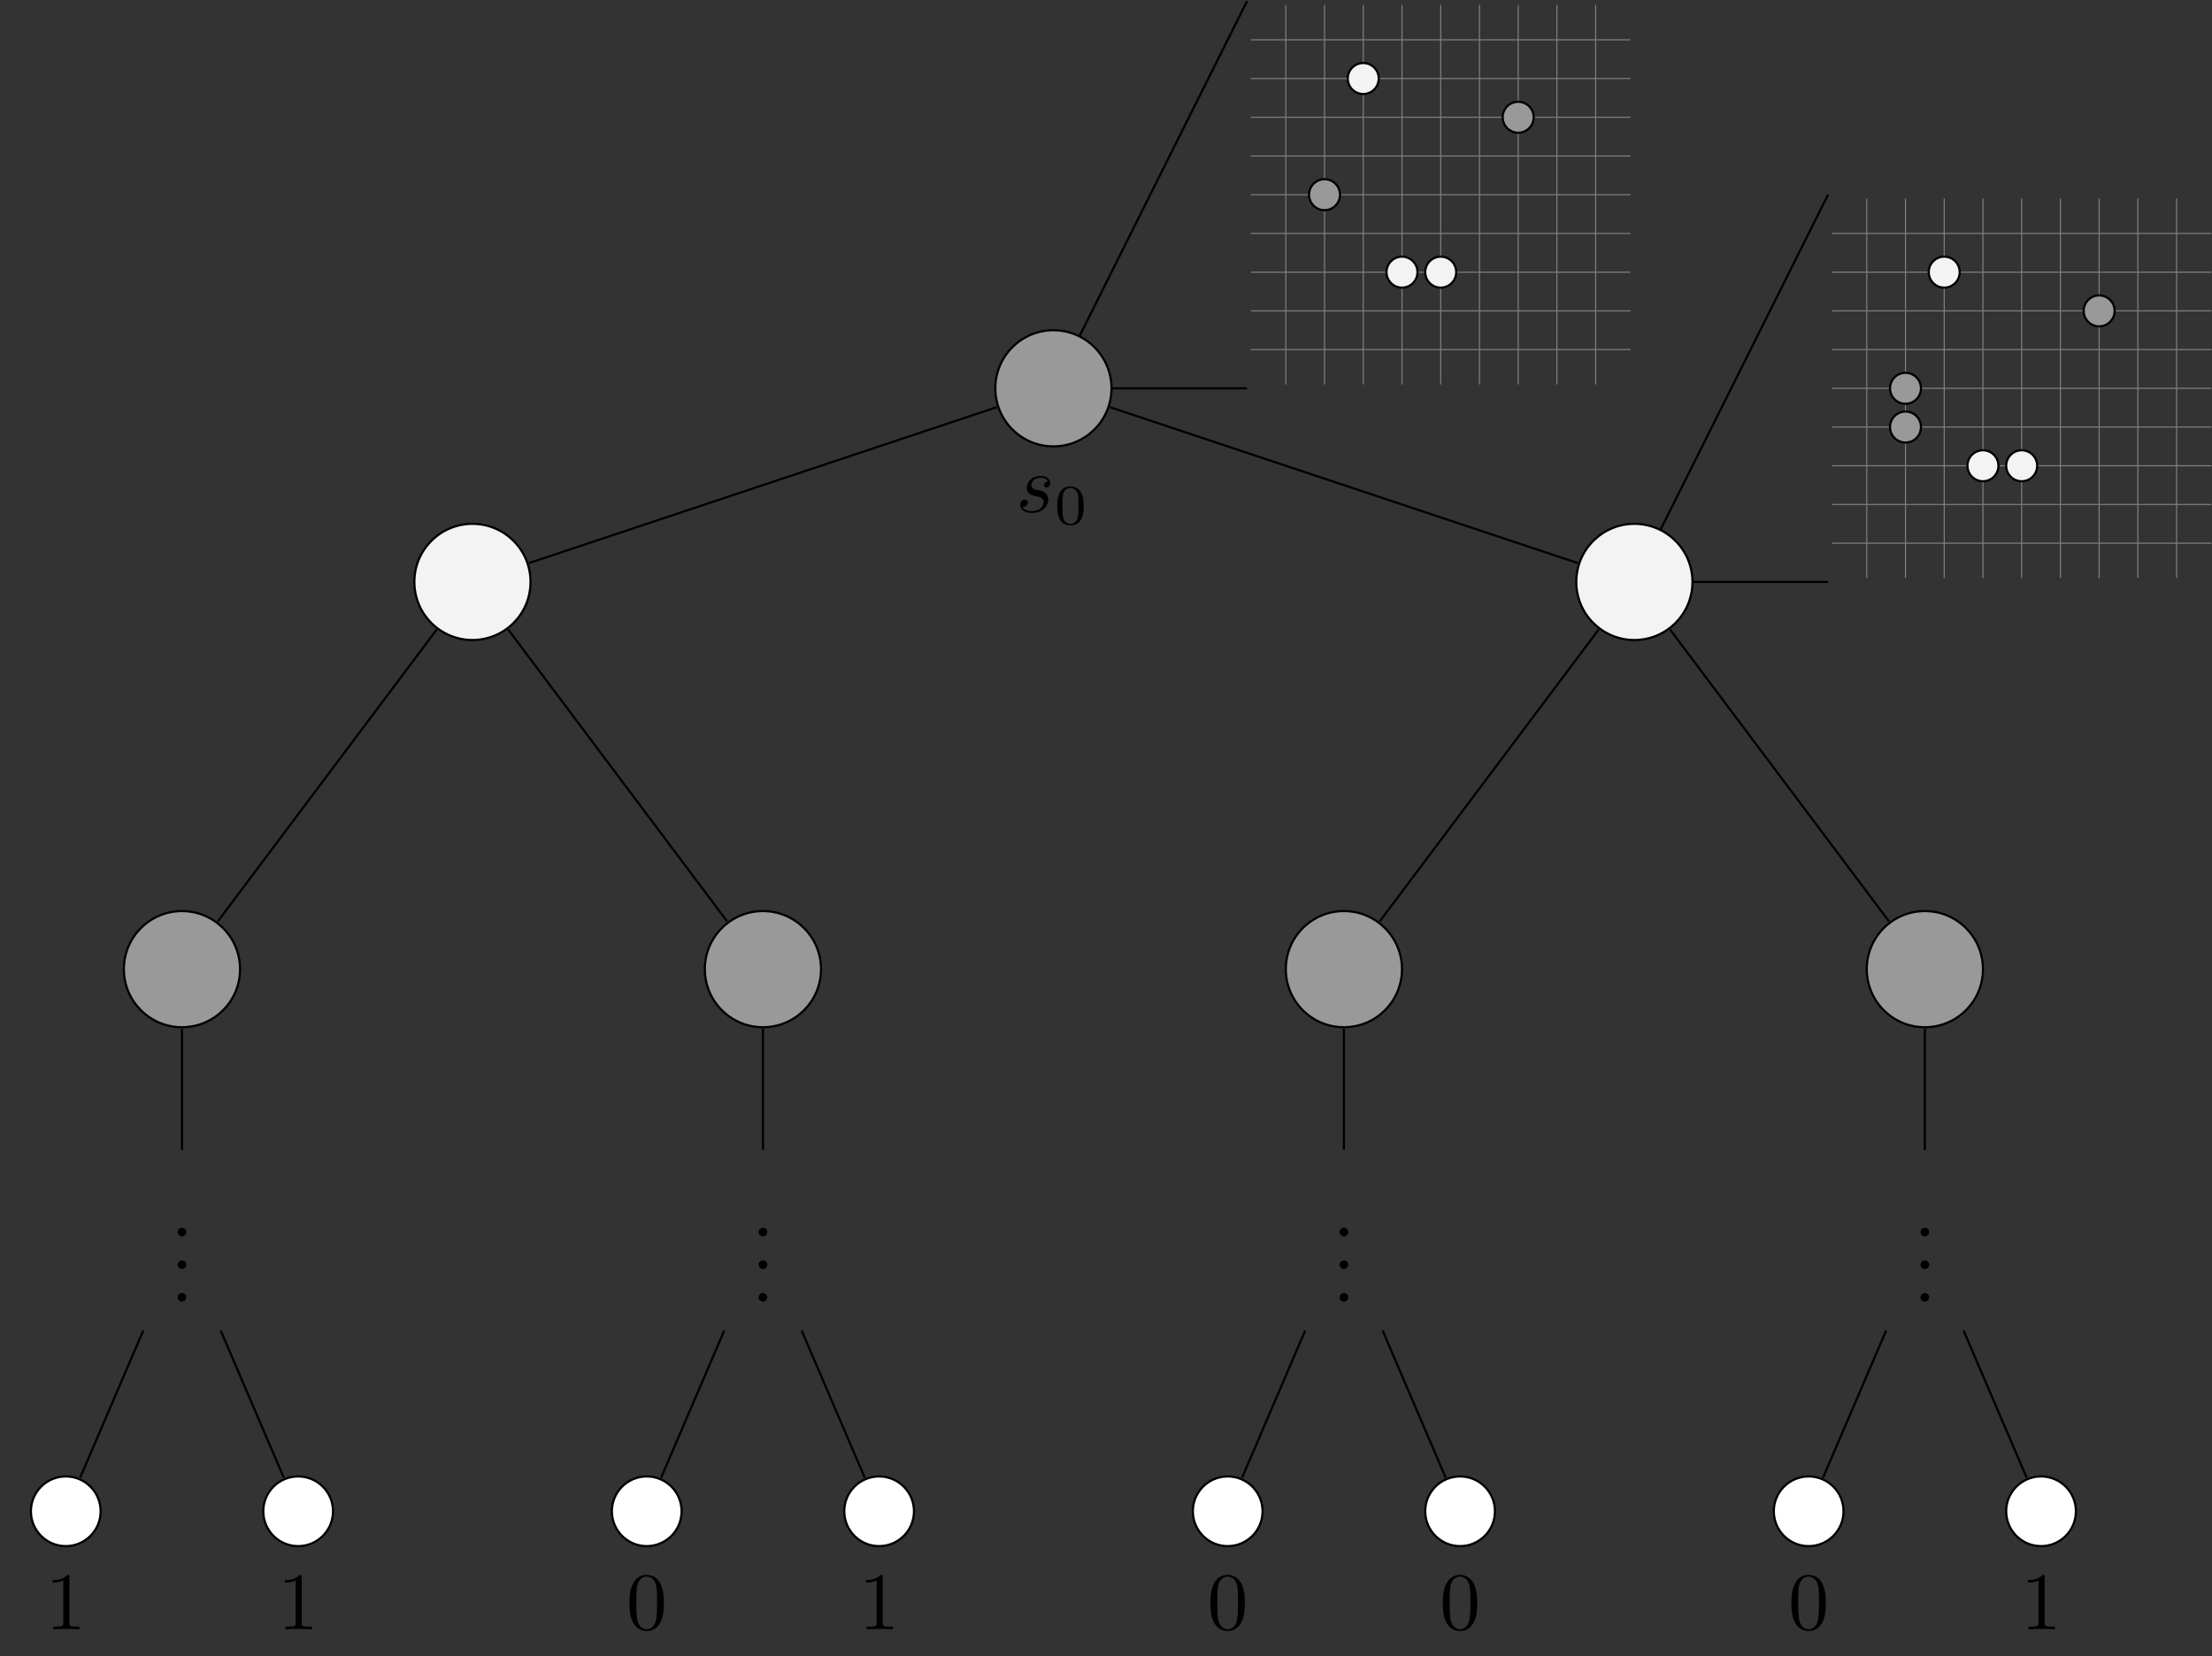 <?xml version="1.0" encoding="UTF-8"?>
<svg xmlns="http://www.w3.org/2000/svg" xmlns:xlink="http://www.w3.org/1999/xlink" width="404.736pt" height="303.146pt" viewBox="0 0 404.736 303.146" version="1.1">
<rect x="0" y="0" width="404.736" height="303.146" fill="#333333" stroke="none"/>
<defs>
<g>
<symbol overflow="visible" id="glyph0-0">
<path style="stroke:none;" d=""/>
</symbol>
<symbol overflow="visible" id="glyph0-1">
<path style="stroke:none;" d="M 5.844 -5.594 C 5.422 -5.578 5.125 -5.25 5.125 -4.922 C 5.125 -4.703 5.266 -4.484 5.594 -4.484 C 5.922 -4.484 6.281 -4.734 6.281 -5.312 C 6.281 -5.984 5.625 -6.609 4.5 -6.609 C 2.531 -6.609 1.969 -5.078 1.969 -4.422 C 1.969 -3.25 3.078 -3.031 3.516 -2.938 C 4.281 -2.797 5.062 -2.625 5.062 -1.812 C 5.062 -1.422 4.719 -0.172 2.922 -0.172 C 2.719 -0.172 1.562 -0.172 1.219 -0.953 C 1.797 -0.875 2.172 -1.328 2.172 -1.75 C 2.172 -2.094 1.922 -2.266 1.609 -2.266 C 1.219 -2.266 0.781 -1.953 0.781 -1.281 C 0.781 -0.438 1.625 0.172 2.906 0.172 C 5.328 0.172 5.922 -1.641 5.922 -2.312 C 5.922 -2.859 5.625 -3.219 5.453 -3.406 C 5.047 -3.828 4.609 -3.906 3.953 -4.031 C 3.422 -4.156 2.828 -4.25 2.828 -4.922 C 2.828 -5.359 3.188 -6.281 4.5 -6.281 C 4.875 -6.281 5.609 -6.172 5.844 -5.594 Z M 5.844 -5.594 "/>
</symbol>
<symbol overflow="visible" id="glyph1-0">
<path style="stroke:none;" d=""/>
</symbol>
<symbol overflow="visible" id="glyph1-1">
<path style="stroke:none;" d="M 5.391 -3.328 C 5.391 -4.484 5.266 -5.312 4.781 -6.047 C 4.453 -6.516 3.812 -6.938 2.969 -6.938 C 0.547 -6.938 0.547 -4.094 0.547 -3.328 C 0.547 -2.578 0.547 0.203 2.969 0.203 C 5.391 0.203 5.391 -2.578 5.391 -3.328 Z M 2.969 -0.078 C 2.484 -0.078 1.844 -0.359 1.641 -1.219 C 1.5 -1.844 1.5 -2.703 1.5 -3.469 C 1.5 -4.234 1.5 -5.031 1.656 -5.609 C 1.875 -6.422 2.547 -6.641 2.969 -6.641 C 3.531 -6.641 4.078 -6.297 4.266 -5.703 C 4.438 -5.125 4.438 -4.375 4.438 -3.469 C 4.438 -2.703 4.438 -1.922 4.312 -1.266 C 4.094 -0.312 3.391 -0.078 2.969 -0.078 Z M 2.969 -0.078 "/>
</symbol>
<symbol overflow="visible" id="glyph2-0">
<path style="stroke:none;" d=""/>
</symbol>
<symbol overflow="visible" id="glyph2-1">
<path style="stroke:none;" d="M 2.875 -0.797 C 2.875 -1.219 2.516 -1.578 2.078 -1.578 C 1.641 -1.578 1.281 -1.219 1.281 -0.797 C 1.281 -0.359 1.641 0 2.078 0 C 2.516 0 2.875 -0.359 2.875 -0.797 Z M 2.875 -0.797 "/>
</symbol>
<symbol overflow="visible" id="glyph2-2">
<path style="stroke:none;" d="M 4.391 -9.562 C 4.391 -9.922 4.391 -9.953 4.047 -9.953 C 3.125 -9 1.812 -9 1.328 -9 L 1.328 -8.531 C 1.625 -8.531 2.516 -8.531 3.281 -8.922 L 3.281 -1.188 C 3.281 -0.641 3.234 -0.469 1.891 -0.469 L 1.422 -0.469 L 1.422 0 C 1.938 -0.047 3.234 -0.047 3.844 -0.047 C 4.438 -0.047 5.734 -0.047 6.266 0 L 6.266 -0.469 L 5.781 -0.469 C 4.438 -0.469 4.391 -0.625 4.391 -1.188 Z M 4.391 -9.562 "/>
</symbol>
<symbol overflow="visible" id="glyph2-3">
<path style="stroke:none;" d="M 6.875 -4.781 C 6.875 -5.969 6.797 -7.172 6.281 -8.281 C 5.594 -9.703 4.359 -9.953 3.734 -9.953 C 2.844 -9.953 1.75 -9.562 1.141 -8.172 C 0.656 -7.141 0.578 -5.969 0.578 -4.781 C 0.578 -3.656 0.641 -2.312 1.25 -1.188 C 1.891 0.031 2.984 0.328 3.719 0.328 C 4.531 0.328 5.656 0.016 6.312 -1.406 C 6.797 -2.438 6.875 -3.594 6.875 -4.781 Z M 3.719 0 C 3.141 0 2.25 -0.375 1.984 -1.812 C 1.828 -2.703 1.828 -4.078 1.828 -4.953 C 1.828 -5.922 1.828 -6.906 1.938 -7.703 C 2.219 -9.484 3.344 -9.625 3.719 -9.625 C 4.219 -9.625 5.203 -9.344 5.484 -7.875 C 5.625 -7.031 5.625 -5.906 5.625 -4.953 C 5.625 -3.844 5.625 -2.828 5.469 -1.859 C 5.25 -0.453 4.391 0 3.719 0 Z M 3.719 0 "/>
</symbol>
</g>
<clipPath id="clip1">
  <path d="M 335 36 L 404.734 36 L 404.734 106 L 335 106 Z M 335 36 "/>
</clipPath>
</defs>
<g id="surface1">
<path style="fill:none;stroke-width:0.399;stroke-linecap:butt;stroke-linejoin:miter;stroke:rgb(0%,0%,0%);stroke-opacity:1;stroke-miterlimit:10;" d="M 0 -0.001 L 35.434 70.866 " transform="matrix(1,0,0,-1,192.746,71.065)"/>
<path style="fill:none;stroke-width:0.399;stroke-linecap:butt;stroke-linejoin:miter;stroke:rgb(0%,0%,0%);stroke-opacity:1;stroke-miterlimit:10;" d="M 0 -0.001 L 35.434 -0.001 " transform="matrix(1,0,0,-1,192.746,71.065)"/>
<path style="fill:none;stroke-width:0.199;stroke-linecap:butt;stroke-linejoin:miter;stroke:rgb(50%,50%,50%);stroke-opacity:1;stroke-miterlimit:10;" d="M 36.141 7.088 L 105.594 7.088 M 36.141 14.174 L 105.594 14.174 M 36.141 21.26 L 105.594 21.26 M 36.141 28.346 L 105.594 28.346 M 36.141 35.432 L 105.594 35.432 M 36.141 42.518 L 105.594 42.518 M 36.141 49.608 L 105.594 49.608 M 36.141 56.694 L 105.594 56.694 M 36.141 63.78 L 105.594 63.78 M 42.52 0.71 L 42.52 70.159 M 49.606 0.71 L 49.606 70.159 M 56.691 0.71 L 56.691 70.159 M 63.781 0.71 L 63.781 70.159 M 70.867 0.71 L 70.867 70.159 M 77.953 0.71 L 77.953 70.159 M 85.039 0.71 L 85.039 70.159 M 92.125 0.71 L 92.125 70.159 M 99.215 0.71 L 99.215 70.159 " transform="matrix(1,0,0,-1,192.746,71.065)"/>
<path style="fill:none;stroke-width:0.399;stroke-linecap:butt;stroke-linejoin:miter;stroke:rgb(0%,0%,0%);stroke-opacity:1;stroke-miterlimit:10;" d="M 106.301 -35.435 L 141.734 35.432 " transform="matrix(1,0,0,-1,192.746,71.065)"/>
<path style="fill:none;stroke-width:0.399;stroke-linecap:butt;stroke-linejoin:miter;stroke:rgb(0%,0%,0%);stroke-opacity:1;stroke-miterlimit:10;" d="M 106.301 -35.435 L 141.734 -35.435 " transform="matrix(1,0,0,-1,192.746,71.065)"/>
<g clip-path="url(#clip1)" clip-rule="nonzero">
<path style="fill:none;stroke-width:0.199;stroke-linecap:butt;stroke-linejoin:miter;stroke:rgb(50%,50%,50%);stroke-opacity:1;stroke-miterlimit:10;" d="M 142.441 -28.345 L 211.895 -28.345 M 142.441 -21.259 L 211.895 -21.259 M 142.441 -14.173 L 211.895 -14.173 M 142.441 -7.087 L 211.895 -7.087 M 142.441 -0.001 L 211.895 -0.001 M 142.441 7.088 L 211.895 7.088 M 142.441 14.174 L 211.895 14.174 M 142.441 21.26 L 211.895 21.26 M 142.441 28.346 L 211.895 28.346 M 148.82 -34.724 L 148.82 34.725 M 155.906 -34.724 L 155.906 34.725 M 162.992 -34.724 L 162.992 34.725 M 170.078 -34.724 L 170.078 34.725 M 177.168 -34.724 L 177.168 34.725 M 184.254 -34.724 L 184.254 34.725 M 191.34 -34.724 L 191.34 34.725 M 198.426 -34.724 L 198.426 34.725 M 205.512 -34.724 L 205.512 34.725 " transform="matrix(1,0,0,-1,192.746,71.065)"/>
</g>
<path style="fill-rule:nonzero;fill:rgb(59.999%,59.999%,59.999%);fill-opacity:1;stroke-width:0.399;stroke-linecap:butt;stroke-linejoin:miter;stroke:rgb(0%,0%,0%);stroke-opacity:1;stroke-miterlimit:10;" d="M 10.629 -0.001 C 10.629 5.87 5.871 10.631 0 10.631 C -5.871 10.631 -10.629 5.87 -10.629 -0.001 C -10.629 -5.872 -5.871 -10.63 0 -10.63 C 5.871 -10.63 10.629 -5.872 10.629 -0.001 Z M 10.629 -0.001 " transform="matrix(1,0,0,-1,192.746,71.065)"/>
<g style="fill:rgb(0%,0%,0%);fill-opacity:1;">
  <use xlink:href="#glyph0-1" x="185.892" y="93.71"/>
</g>
<g style="fill:rgb(0%,0%,0%);fill-opacity:1;">
  <use xlink:href="#glyph1-1" x="192.897" y="95.951"/>
</g>
<path style="fill-rule:nonzero;fill:rgb(95%,95%,95%);fill-opacity:1;stroke-width:0.399;stroke-linecap:butt;stroke-linejoin:miter;stroke:rgb(0%,0%,0%);stroke-opacity:1;stroke-miterlimit:10;" d="M -95.672 -35.435 C -95.672 -29.564 -100.43 -24.802 -106.301 -24.802 C -112.172 -24.802 -116.93 -29.564 -116.93 -35.435 C -116.93 -41.306 -112.172 -46.064 -106.301 -46.064 C -100.43 -46.064 -95.672 -41.306 -95.672 -35.435 Z M -95.672 -35.435 " transform="matrix(1,0,0,-1,192.746,71.065)"/>
<path style="fill:none;stroke-width:0.399;stroke-linecap:butt;stroke-linejoin:miter;stroke:rgb(0%,0%,0%);stroke-opacity:1;stroke-miterlimit:10;" d="M -10.348 -3.451 L -95.93 -31.978 " transform="matrix(1,0,0,-1,192.746,71.065)"/>
<path style="fill-rule:nonzero;fill:rgb(59.999%,59.999%,59.999%);fill-opacity:1;stroke-width:0.399;stroke-linecap:butt;stroke-linejoin:miter;stroke:rgb(0%,0%,0%);stroke-opacity:1;stroke-miterlimit:10;" d="M -148.82 -106.302 C -148.82 -100.431 -153.578 -95.669 -159.449 -95.669 C -165.32 -95.669 -170.082 -100.431 -170.082 -106.302 C -170.082 -112.173 -165.32 -116.931 -159.449 -116.931 C -153.578 -116.931 -148.82 -112.173 -148.82 -106.302 Z M -148.82 -106.302 " transform="matrix(1,0,0,-1,192.746,71.065)"/>
<path style="fill:none;stroke-width:0.399;stroke-linecap:butt;stroke-linejoin:miter;stroke:rgb(0%,0%,0%);stroke-opacity:1;stroke-miterlimit:10;" d="M -112.848 -44.162 L -152.891 -97.556 " transform="matrix(1,0,0,-1,192.746,71.065)"/>
<g style="fill:rgb(0%,0%,0%);fill-opacity:1;">
  <use xlink:href="#glyph2-1" x="31.222" y="226.265"/>
</g>
<g style="fill:rgb(0%,0%,0%);fill-opacity:1;">
  <use xlink:href="#glyph2-1" x="31.222" y="232.243"/>
</g>
<g style="fill:rgb(0%,0%,0%);fill-opacity:1;">
  <use xlink:href="#glyph2-1" x="31.222" y="238.22"/>
</g>
<path style="fill:none;stroke-width:0.399;stroke-linecap:butt;stroke-linejoin:miter;stroke:rgb(0%,0%,0%);stroke-opacity:1;stroke-miterlimit:10;" d="M -159.449 -117.22 L -159.449 -139.376 " transform="matrix(1,0,0,-1,192.746,71.065)"/>
<path style="fill-rule:nonzero;fill:rgb(100%,100%,100%);fill-opacity:1;stroke-width:0.399;stroke-linecap:butt;stroke-linejoin:miter;stroke:rgb(0%,0%,0%);stroke-opacity:1;stroke-miterlimit:10;" d="M -174.332 -205.513 C -174.332 -201.994 -177.187 -199.138 -180.711 -199.138 C -184.234 -199.138 -187.09 -201.994 -187.09 -205.513 C -187.09 -209.037 -184.234 -211.892 -180.711 -211.892 C -177.187 -211.892 -174.332 -209.037 -174.332 -205.513 Z M -174.332 -205.513 " transform="matrix(1,0,0,-1,192.746,71.065)"/>
<g style="fill:rgb(0%,0%,0%);fill-opacity:1;">
  <use xlink:href="#glyph2-2" x="8.302" y="298.165"/>
</g>
<path style="fill:none;stroke-width:0.399;stroke-linecap:butt;stroke-linejoin:miter;stroke:rgb(0%,0%,0%);stroke-opacity:1;stroke-miterlimit:10;" d="M -166.527 -172.431 L -178.082 -199.376 " transform="matrix(1,0,0,-1,192.746,71.065)"/>
<path style="fill-rule:nonzero;fill:rgb(100%,100%,100%);fill-opacity:1;stroke-width:0.399;stroke-linecap:butt;stroke-linejoin:miter;stroke:rgb(0%,0%,0%);stroke-opacity:1;stroke-miterlimit:10;" d="M -131.812 -205.513 C -131.812 -201.994 -134.668 -199.138 -138.191 -199.138 C -141.715 -199.138 -144.57 -201.994 -144.57 -205.513 C -144.57 -209.037 -141.715 -211.892 -138.191 -211.892 C -134.668 -211.892 -131.812 -209.037 -131.812 -205.513 Z M -131.812 -205.513 " transform="matrix(1,0,0,-1,192.746,71.065)"/>
<g style="fill:rgb(0%,0%,0%);fill-opacity:1;">
  <use xlink:href="#glyph2-2" x="50.821" y="298.165"/>
</g>
<path style="fill:none;stroke-width:0.399;stroke-linecap:butt;stroke-linejoin:miter;stroke:rgb(0%,0%,0%);stroke-opacity:1;stroke-miterlimit:10;" d="M -152.371 -172.431 L -140.82 -199.376 " transform="matrix(1,0,0,-1,192.746,71.065)"/>
<path style="fill-rule:nonzero;fill:rgb(59.999%,59.999%,59.999%);fill-opacity:1;stroke-width:0.399;stroke-linecap:butt;stroke-linejoin:miter;stroke:rgb(0%,0%,0%);stroke-opacity:1;stroke-miterlimit:10;" d="M -42.519 -106.302 C -42.519 -100.431 -47.281 -95.669 -53.148 -95.669 C -59.019 -95.669 -63.781 -100.431 -63.781 -106.302 C -63.781 -112.173 -59.019 -116.931 -53.148 -116.931 C -47.281 -116.931 -42.519 -112.173 -42.519 -106.302 Z M -42.519 -106.302 " transform="matrix(1,0,0,-1,192.746,71.065)"/>
<path style="fill:none;stroke-width:0.399;stroke-linecap:butt;stroke-linejoin:miter;stroke:rgb(0%,0%,0%);stroke-opacity:1;stroke-miterlimit:10;" d="M -99.754 -44.162 L -59.707 -97.556 " transform="matrix(1,0,0,-1,192.746,71.065)"/>
<g style="fill:rgb(0%,0%,0%);fill-opacity:1;">
  <use xlink:href="#glyph2-1" x="137.521" y="226.265"/>
</g>
<g style="fill:rgb(0%,0%,0%);fill-opacity:1;">
  <use xlink:href="#glyph2-1" x="137.521" y="232.243"/>
</g>
<g style="fill:rgb(0%,0%,0%);fill-opacity:1;">
  <use xlink:href="#glyph2-1" x="137.521" y="238.22"/>
</g>
<path style="fill:none;stroke-width:0.399;stroke-linecap:butt;stroke-linejoin:miter;stroke:rgb(0%,0%,0%);stroke-opacity:1;stroke-miterlimit:10;" d="M -53.148 -117.22 L -53.148 -139.376 " transform="matrix(1,0,0,-1,192.746,71.065)"/>
<path style="fill-rule:nonzero;fill:rgb(100%,100%,100%);fill-opacity:1;stroke-width:0.399;stroke-linecap:butt;stroke-linejoin:miter;stroke:rgb(0%,0%,0%);stroke-opacity:1;stroke-miterlimit:10;" d="M -68.031 -205.513 C -68.031 -201.994 -70.887 -199.138 -74.41 -199.138 C -77.933 -199.138 -80.789 -201.994 -80.789 -205.513 C -80.789 -209.037 -77.933 -211.892 -74.41 -211.892 C -70.887 -211.892 -68.031 -209.037 -68.031 -205.513 Z M -68.031 -205.513 " transform="matrix(1,0,0,-1,192.746,71.065)"/>
<g style="fill:rgb(0%,0%,0%);fill-opacity:1;">
  <use xlink:href="#glyph2-3" x="114.601" y="298.165"/>
</g>
<path style="fill:none;stroke-width:0.399;stroke-linecap:butt;stroke-linejoin:miter;stroke:rgb(0%,0%,0%);stroke-opacity:1;stroke-miterlimit:10;" d="M -60.226 -172.431 L -71.781 -199.376 " transform="matrix(1,0,0,-1,192.746,71.065)"/>
<path style="fill-rule:nonzero;fill:rgb(100%,100%,100%);fill-opacity:1;stroke-width:0.399;stroke-linecap:butt;stroke-linejoin:miter;stroke:rgb(0%,0%,0%);stroke-opacity:1;stroke-miterlimit:10;" d="M -25.512 -205.513 C -25.512 -201.994 -28.367 -199.138 -31.891 -199.138 C -35.414 -199.138 -38.269 -201.994 -38.269 -205.513 C -38.269 -209.037 -35.414 -211.892 -31.891 -211.892 C -28.367 -211.892 -25.512 -209.037 -25.512 -205.513 Z M -25.512 -205.513 " transform="matrix(1,0,0,-1,192.746,71.065)"/>
<g style="fill:rgb(0%,0%,0%);fill-opacity:1;">
  <use xlink:href="#glyph2-2" x="157.12" y="298.165"/>
</g>
<path style="fill:none;stroke-width:0.399;stroke-linecap:butt;stroke-linejoin:miter;stroke:rgb(0%,0%,0%);stroke-opacity:1;stroke-miterlimit:10;" d="M -46.07 -172.431 L -34.519 -199.376 " transform="matrix(1,0,0,-1,192.746,71.065)"/>
<path style="fill-rule:nonzero;fill:rgb(95%,95%,95%);fill-opacity:1;stroke-width:0.399;stroke-linecap:butt;stroke-linejoin:miter;stroke:rgb(0%,0%,0%);stroke-opacity:1;stroke-miterlimit:10;" d="M 116.93 -35.435 C 116.93 -29.564 112.172 -24.802 106.301 -24.802 C 100.43 -24.802 95.672 -29.564 95.672 -35.435 C 95.672 -41.306 100.43 -46.064 106.301 -46.064 C 112.172 -46.064 116.93 -41.306 116.93 -35.435 Z M 116.93 -35.435 " transform="matrix(1,0,0,-1,192.746,71.065)"/>
<path style="fill:none;stroke-width:0.399;stroke-linecap:butt;stroke-linejoin:miter;stroke:rgb(0%,0%,0%);stroke-opacity:1;stroke-miterlimit:10;" d="M 10.348 -3.451 L 95.93 -31.978 " transform="matrix(1,0,0,-1,192.746,71.065)"/>
<path style="fill-rule:nonzero;fill:rgb(59.999%,59.999%,59.999%);fill-opacity:1;stroke-width:0.399;stroke-linecap:butt;stroke-linejoin:miter;stroke:rgb(0%,0%,0%);stroke-opacity:1;stroke-miterlimit:10;" d="M 63.781 -106.302 C 63.781 -100.431 59.02 -95.669 53.149 -95.669 C 47.281 -95.669 42.52 -100.431 42.52 -106.302 C 42.52 -112.173 47.281 -116.931 53.149 -116.931 C 59.02 -116.931 63.781 -112.173 63.781 -106.302 Z M 63.781 -106.302 " transform="matrix(1,0,0,-1,192.746,71.065)"/>
<path style="fill:none;stroke-width:0.399;stroke-linecap:butt;stroke-linejoin:miter;stroke:rgb(0%,0%,0%);stroke-opacity:1;stroke-miterlimit:10;" d="M 99.754 -44.162 L 59.711 -97.556 " transform="matrix(1,0,0,-1,192.746,71.065)"/>
<g style="fill:rgb(0%,0%,0%);fill-opacity:1;">
  <use xlink:href="#glyph2-1" x="243.82" y="226.265"/>
</g>
<g style="fill:rgb(0%,0%,0%);fill-opacity:1;">
  <use xlink:href="#glyph2-1" x="243.82" y="232.243"/>
</g>
<g style="fill:rgb(0%,0%,0%);fill-opacity:1;">
  <use xlink:href="#glyph2-1" x="243.82" y="238.22"/>
</g>
<path style="fill:none;stroke-width:0.399;stroke-linecap:butt;stroke-linejoin:miter;stroke:rgb(0%,0%,0%);stroke-opacity:1;stroke-miterlimit:10;" d="M 53.149 -117.22 L 53.149 -139.376 " transform="matrix(1,0,0,-1,192.746,71.065)"/>
<path style="fill-rule:nonzero;fill:rgb(100%,100%,100%);fill-opacity:1;stroke-width:0.399;stroke-linecap:butt;stroke-linejoin:miter;stroke:rgb(0%,0%,0%);stroke-opacity:1;stroke-miterlimit:10;" d="M 38.27 -205.513 C 38.27 -201.994 35.414 -199.138 31.891 -199.138 C 28.367 -199.138 25.512 -201.994 25.512 -205.513 C 25.512 -209.037 28.367 -211.892 31.891 -211.892 C 35.414 -211.892 38.27 -209.037 38.27 -205.513 Z M 38.27 -205.513 " transform="matrix(1,0,0,-1,192.746,71.065)"/>
<g style="fill:rgb(0%,0%,0%);fill-opacity:1;">
  <use xlink:href="#glyph2-3" x="220.9" y="298.165"/>
</g>
<path style="fill:none;stroke-width:0.399;stroke-linecap:butt;stroke-linejoin:miter;stroke:rgb(0%,0%,0%);stroke-opacity:1;stroke-miterlimit:10;" d="M 46.07 -172.431 L 34.52 -199.376 " transform="matrix(1,0,0,-1,192.746,71.065)"/>
<path style="fill-rule:nonzero;fill:rgb(100%,100%,100%);fill-opacity:1;stroke-width:0.399;stroke-linecap:butt;stroke-linejoin:miter;stroke:rgb(0%,0%,0%);stroke-opacity:1;stroke-miterlimit:10;" d="M 80.789 -205.513 C 80.789 -201.994 77.934 -199.138 74.41 -199.138 C 70.887 -199.138 68.031 -201.994 68.031 -205.513 C 68.031 -209.037 70.887 -211.892 74.41 -211.892 C 77.934 -211.892 80.789 -209.037 80.789 -205.513 Z M 80.789 -205.513 " transform="matrix(1,0,0,-1,192.746,71.065)"/>
<g style="fill:rgb(0%,0%,0%);fill-opacity:1;">
  <use xlink:href="#glyph2-3" x="263.42" y="298.165"/>
</g>
<path style="fill:none;stroke-width:0.399;stroke-linecap:butt;stroke-linejoin:miter;stroke:rgb(0%,0%,0%);stroke-opacity:1;stroke-miterlimit:10;" d="M 60.231 -172.431 L 71.781 -199.376 " transform="matrix(1,0,0,-1,192.746,71.065)"/>
<path style="fill-rule:nonzero;fill:rgb(59.999%,59.999%,59.999%);fill-opacity:1;stroke-width:0.399;stroke-linecap:butt;stroke-linejoin:miter;stroke:rgb(0%,0%,0%);stroke-opacity:1;stroke-miterlimit:10;" d="M 170.082 -106.302 C 170.082 -100.431 165.32 -95.669 159.449 -95.669 C 153.578 -95.669 148.82 -100.431 148.82 -106.302 C 148.82 -112.173 153.578 -116.931 159.449 -116.931 C 165.32 -116.931 170.082 -112.173 170.082 -106.302 Z M 170.082 -106.302 " transform="matrix(1,0,0,-1,192.746,71.065)"/>
<path style="fill:none;stroke-width:0.399;stroke-linecap:butt;stroke-linejoin:miter;stroke:rgb(0%,0%,0%);stroke-opacity:1;stroke-miterlimit:10;" d="M 112.848 -44.162 L 152.891 -97.556 " transform="matrix(1,0,0,-1,192.746,71.065)"/>
<g style="fill:rgb(0%,0%,0%);fill-opacity:1;">
  <use xlink:href="#glyph2-1" x="350.119" y="226.265"/>
</g>
<g style="fill:rgb(0%,0%,0%);fill-opacity:1;">
  <use xlink:href="#glyph2-1" x="350.119" y="232.243"/>
</g>
<g style="fill:rgb(0%,0%,0%);fill-opacity:1;">
  <use xlink:href="#glyph2-1" x="350.119" y="238.22"/>
</g>
<path style="fill:none;stroke-width:0.399;stroke-linecap:butt;stroke-linejoin:miter;stroke:rgb(0%,0%,0%);stroke-opacity:1;stroke-miterlimit:10;" d="M 159.449 -117.22 L 159.449 -139.376 " transform="matrix(1,0,0,-1,192.746,71.065)"/>
<path style="fill-rule:nonzero;fill:rgb(100%,100%,100%);fill-opacity:1;stroke-width:0.399;stroke-linecap:butt;stroke-linejoin:miter;stroke:rgb(0%,0%,0%);stroke-opacity:1;stroke-miterlimit:10;" d="M 144.57 -205.513 C 144.57 -201.994 141.715 -199.138 138.191 -199.138 C 134.668 -199.138 131.813 -201.994 131.813 -205.513 C 131.813 -209.037 134.668 -211.892 138.191 -211.892 C 141.715 -211.892 144.57 -209.037 144.57 -205.513 Z M 144.57 -205.513 " transform="matrix(1,0,0,-1,192.746,71.065)"/>
<g style="fill:rgb(0%,0%,0%);fill-opacity:1;">
  <use xlink:href="#glyph2-3" x="327.199" y="298.165"/>
</g>
<path style="fill:none;stroke-width:0.399;stroke-linecap:butt;stroke-linejoin:miter;stroke:rgb(0%,0%,0%);stroke-opacity:1;stroke-miterlimit:10;" d="M 152.371 -172.431 L 140.82 -199.376 " transform="matrix(1,0,0,-1,192.746,71.065)"/>
<path style="fill-rule:nonzero;fill:rgb(100%,100%,100%);fill-opacity:1;stroke-width:0.399;stroke-linecap:butt;stroke-linejoin:miter;stroke:rgb(0%,0%,0%);stroke-opacity:1;stroke-miterlimit:10;" d="M 187.09 -205.513 C 187.09 -201.994 184.234 -199.138 180.711 -199.138 C 177.188 -199.138 174.332 -201.994 174.332 -205.513 C 174.332 -209.037 177.188 -211.892 180.711 -211.892 C 184.234 -211.892 187.09 -209.037 187.09 -205.513 Z M 187.09 -205.513 " transform="matrix(1,0,0,-1,192.746,71.065)"/>
<g style="fill:rgb(0%,0%,0%);fill-opacity:1;">
  <use xlink:href="#glyph2-2" x="369.719" y="298.165"/>
</g>
<path style="fill:none;stroke-width:0.399;stroke-linecap:butt;stroke-linejoin:miter;stroke:rgb(0%,0%,0%);stroke-opacity:1;stroke-miterlimit:10;" d="M 166.531 -172.431 L 178.082 -199.376 " transform="matrix(1,0,0,-1,192.746,71.065)"/>
<path style="fill-rule:nonzero;fill:rgb(59.999%,59.999%,59.999%);fill-opacity:1;stroke-width:0.399;stroke-linecap:butt;stroke-linejoin:miter;stroke:rgb(0%,0%,0%);stroke-opacity:1;stroke-miterlimit:10;" d="M 52.441 35.432 C 52.441 36.999 51.172 38.268 49.606 38.268 C 48.043 38.268 46.774 36.999 46.774 35.432 C 46.774 33.87 48.043 32.6 49.606 32.6 C 51.172 32.6 52.441 33.87 52.441 35.432 Z M 52.441 35.432 " transform="matrix(1,0,0,-1,192.746,71.065)"/>
<path style="fill-rule:nonzero;fill:rgb(95%,95%,95%);fill-opacity:1;stroke-width:0.399;stroke-linecap:butt;stroke-linejoin:miter;stroke:rgb(0%,0%,0%);stroke-opacity:1;stroke-miterlimit:10;" d="M 59.527 56.694 C 59.527 58.26 58.258 59.53 56.695 59.53 C 55.129 59.53 53.859 58.26 53.859 56.694 C 53.859 55.127 55.129 53.858 56.695 53.858 C 58.258 53.858 59.527 55.127 59.527 56.694 Z M 59.527 56.694 " transform="matrix(1,0,0,-1,192.746,71.065)"/>
<path style="fill-rule:nonzero;fill:rgb(59.999%,59.999%,59.999%);fill-opacity:1;stroke-width:0.399;stroke-linecap:butt;stroke-linejoin:miter;stroke:rgb(0%,0%,0%);stroke-opacity:1;stroke-miterlimit:10;" d="M 87.875 49.608 C 87.875 51.17 86.606 52.44 85.039 52.44 C 83.473 52.44 82.207 51.17 82.207 49.608 C 82.207 48.042 83.473 46.772 85.039 46.772 C 86.606 46.772 87.875 48.042 87.875 49.608 Z M 87.875 49.608 " transform="matrix(1,0,0,-1,192.746,71.065)"/>
<path style="fill-rule:nonzero;fill:rgb(95%,95%,95%);fill-opacity:1;stroke-width:0.399;stroke-linecap:butt;stroke-linejoin:miter;stroke:rgb(0%,0%,0%);stroke-opacity:1;stroke-miterlimit:10;" d="M 73.703 21.26 C 73.703 22.827 72.434 24.096 70.867 24.096 C 69.301 24.096 68.031 22.827 68.031 21.26 C 68.031 19.694 69.301 18.424 70.867 18.424 C 72.434 18.424 73.703 19.694 73.703 21.26 Z M 73.703 21.26 " transform="matrix(1,0,0,-1,192.746,71.065)"/>
<path style="fill-rule:nonzero;fill:rgb(95%,95%,95%);fill-opacity:1;stroke-width:0.399;stroke-linecap:butt;stroke-linejoin:miter;stroke:rgb(0%,0%,0%);stroke-opacity:1;stroke-miterlimit:10;" d="M 66.613 21.26 C 66.613 22.827 65.344 24.096 63.781 24.096 C 62.215 24.096 60.945 22.827 60.945 21.26 C 60.945 19.694 62.215 18.424 63.781 18.424 C 65.344 18.424 66.613 19.694 66.613 21.26 Z M 66.613 21.26 " transform="matrix(1,0,0,-1,192.746,71.065)"/>
<path style="fill-rule:nonzero;fill:rgb(59.999%,59.999%,59.999%);fill-opacity:1;stroke-width:0.399;stroke-linecap:butt;stroke-linejoin:miter;stroke:rgb(0%,0%,0%);stroke-opacity:1;stroke-miterlimit:10;" d="M 158.742 -0.001 C 158.742 1.565 157.473 2.835 155.906 2.835 C 154.34 2.835 153.074 1.565 153.074 -0.001 C 153.074 -1.564 154.34 -2.833 155.906 -2.833 C 157.473 -2.833 158.742 -1.564 158.742 -0.001 Z M 158.742 -0.001 " transform="matrix(1,0,0,-1,192.746,71.065)"/>
<path style="fill-rule:nonzero;fill:rgb(95%,95%,95%);fill-opacity:1;stroke-width:0.399;stroke-linecap:butt;stroke-linejoin:miter;stroke:rgb(0%,0%,0%);stroke-opacity:1;stroke-miterlimit:10;" d="M 165.828 21.26 C 165.828 22.827 164.559 24.096 162.996 24.096 C 161.43 24.096 160.16 22.827 160.16 21.26 C 160.16 19.694 161.43 18.424 162.996 18.424 C 164.559 18.424 165.828 19.694 165.828 21.26 Z M 165.828 21.26 " transform="matrix(1,0,0,-1,192.746,71.065)"/>
<path style="fill-rule:nonzero;fill:rgb(59.999%,59.999%,59.999%);fill-opacity:1;stroke-width:0.399;stroke-linecap:butt;stroke-linejoin:miter;stroke:rgb(0%,0%,0%);stroke-opacity:1;stroke-miterlimit:10;" d="M 194.176 14.174 C 194.176 15.737 192.906 17.006 191.34 17.006 C 189.774 17.006 188.508 15.737 188.508 14.174 C 188.508 12.608 189.774 11.338 191.34 11.338 C 192.906 11.338 194.176 12.608 194.176 14.174 Z M 194.176 14.174 " transform="matrix(1,0,0,-1,192.746,71.065)"/>
<path style="fill-rule:nonzero;fill:rgb(95%,95%,95%);fill-opacity:1;stroke-width:0.399;stroke-linecap:butt;stroke-linejoin:miter;stroke:rgb(0%,0%,0%);stroke-opacity:1;stroke-miterlimit:10;" d="M 180.004 -14.173 C 180.004 -12.607 178.734 -11.337 177.168 -11.337 C 175.602 -11.337 174.332 -12.607 174.332 -14.173 C 174.332 -15.74 175.602 -17.009 177.168 -17.009 C 178.734 -17.009 180.004 -15.74 180.004 -14.173 Z M 180.004 -14.173 " transform="matrix(1,0,0,-1,192.746,71.065)"/>
<path style="fill-rule:nonzero;fill:rgb(95%,95%,95%);fill-opacity:1;stroke-width:0.399;stroke-linecap:butt;stroke-linejoin:miter;stroke:rgb(0%,0%,0%);stroke-opacity:1;stroke-miterlimit:10;" d="M 172.914 -14.173 C 172.914 -12.607 171.645 -11.337 170.082 -11.337 C 168.516 -11.337 167.246 -12.607 167.246 -14.173 C 167.246 -15.74 168.516 -17.009 170.082 -17.009 C 171.645 -17.009 172.914 -15.74 172.914 -14.173 Z M 172.914 -14.173 " transform="matrix(1,0,0,-1,192.746,71.065)"/>
<path style="fill-rule:nonzero;fill:rgb(59.999%,59.999%,59.999%);fill-opacity:1;stroke-width:0.399;stroke-linecap:butt;stroke-linejoin:miter;stroke:rgb(0%,0%,0%);stroke-opacity:1;stroke-miterlimit:10;" d="M 158.742 -7.087 C 158.742 -5.521 157.473 -4.251 155.906 -4.251 C 154.34 -4.251 153.074 -5.521 153.074 -7.087 C 153.074 -8.654 154.34 -9.923 155.906 -9.923 C 157.473 -9.923 158.742 -8.654 158.742 -7.087 Z M 158.742 -7.087 " transform="matrix(1,0,0,-1,192.746,71.065)"/>
</g>
</svg>
